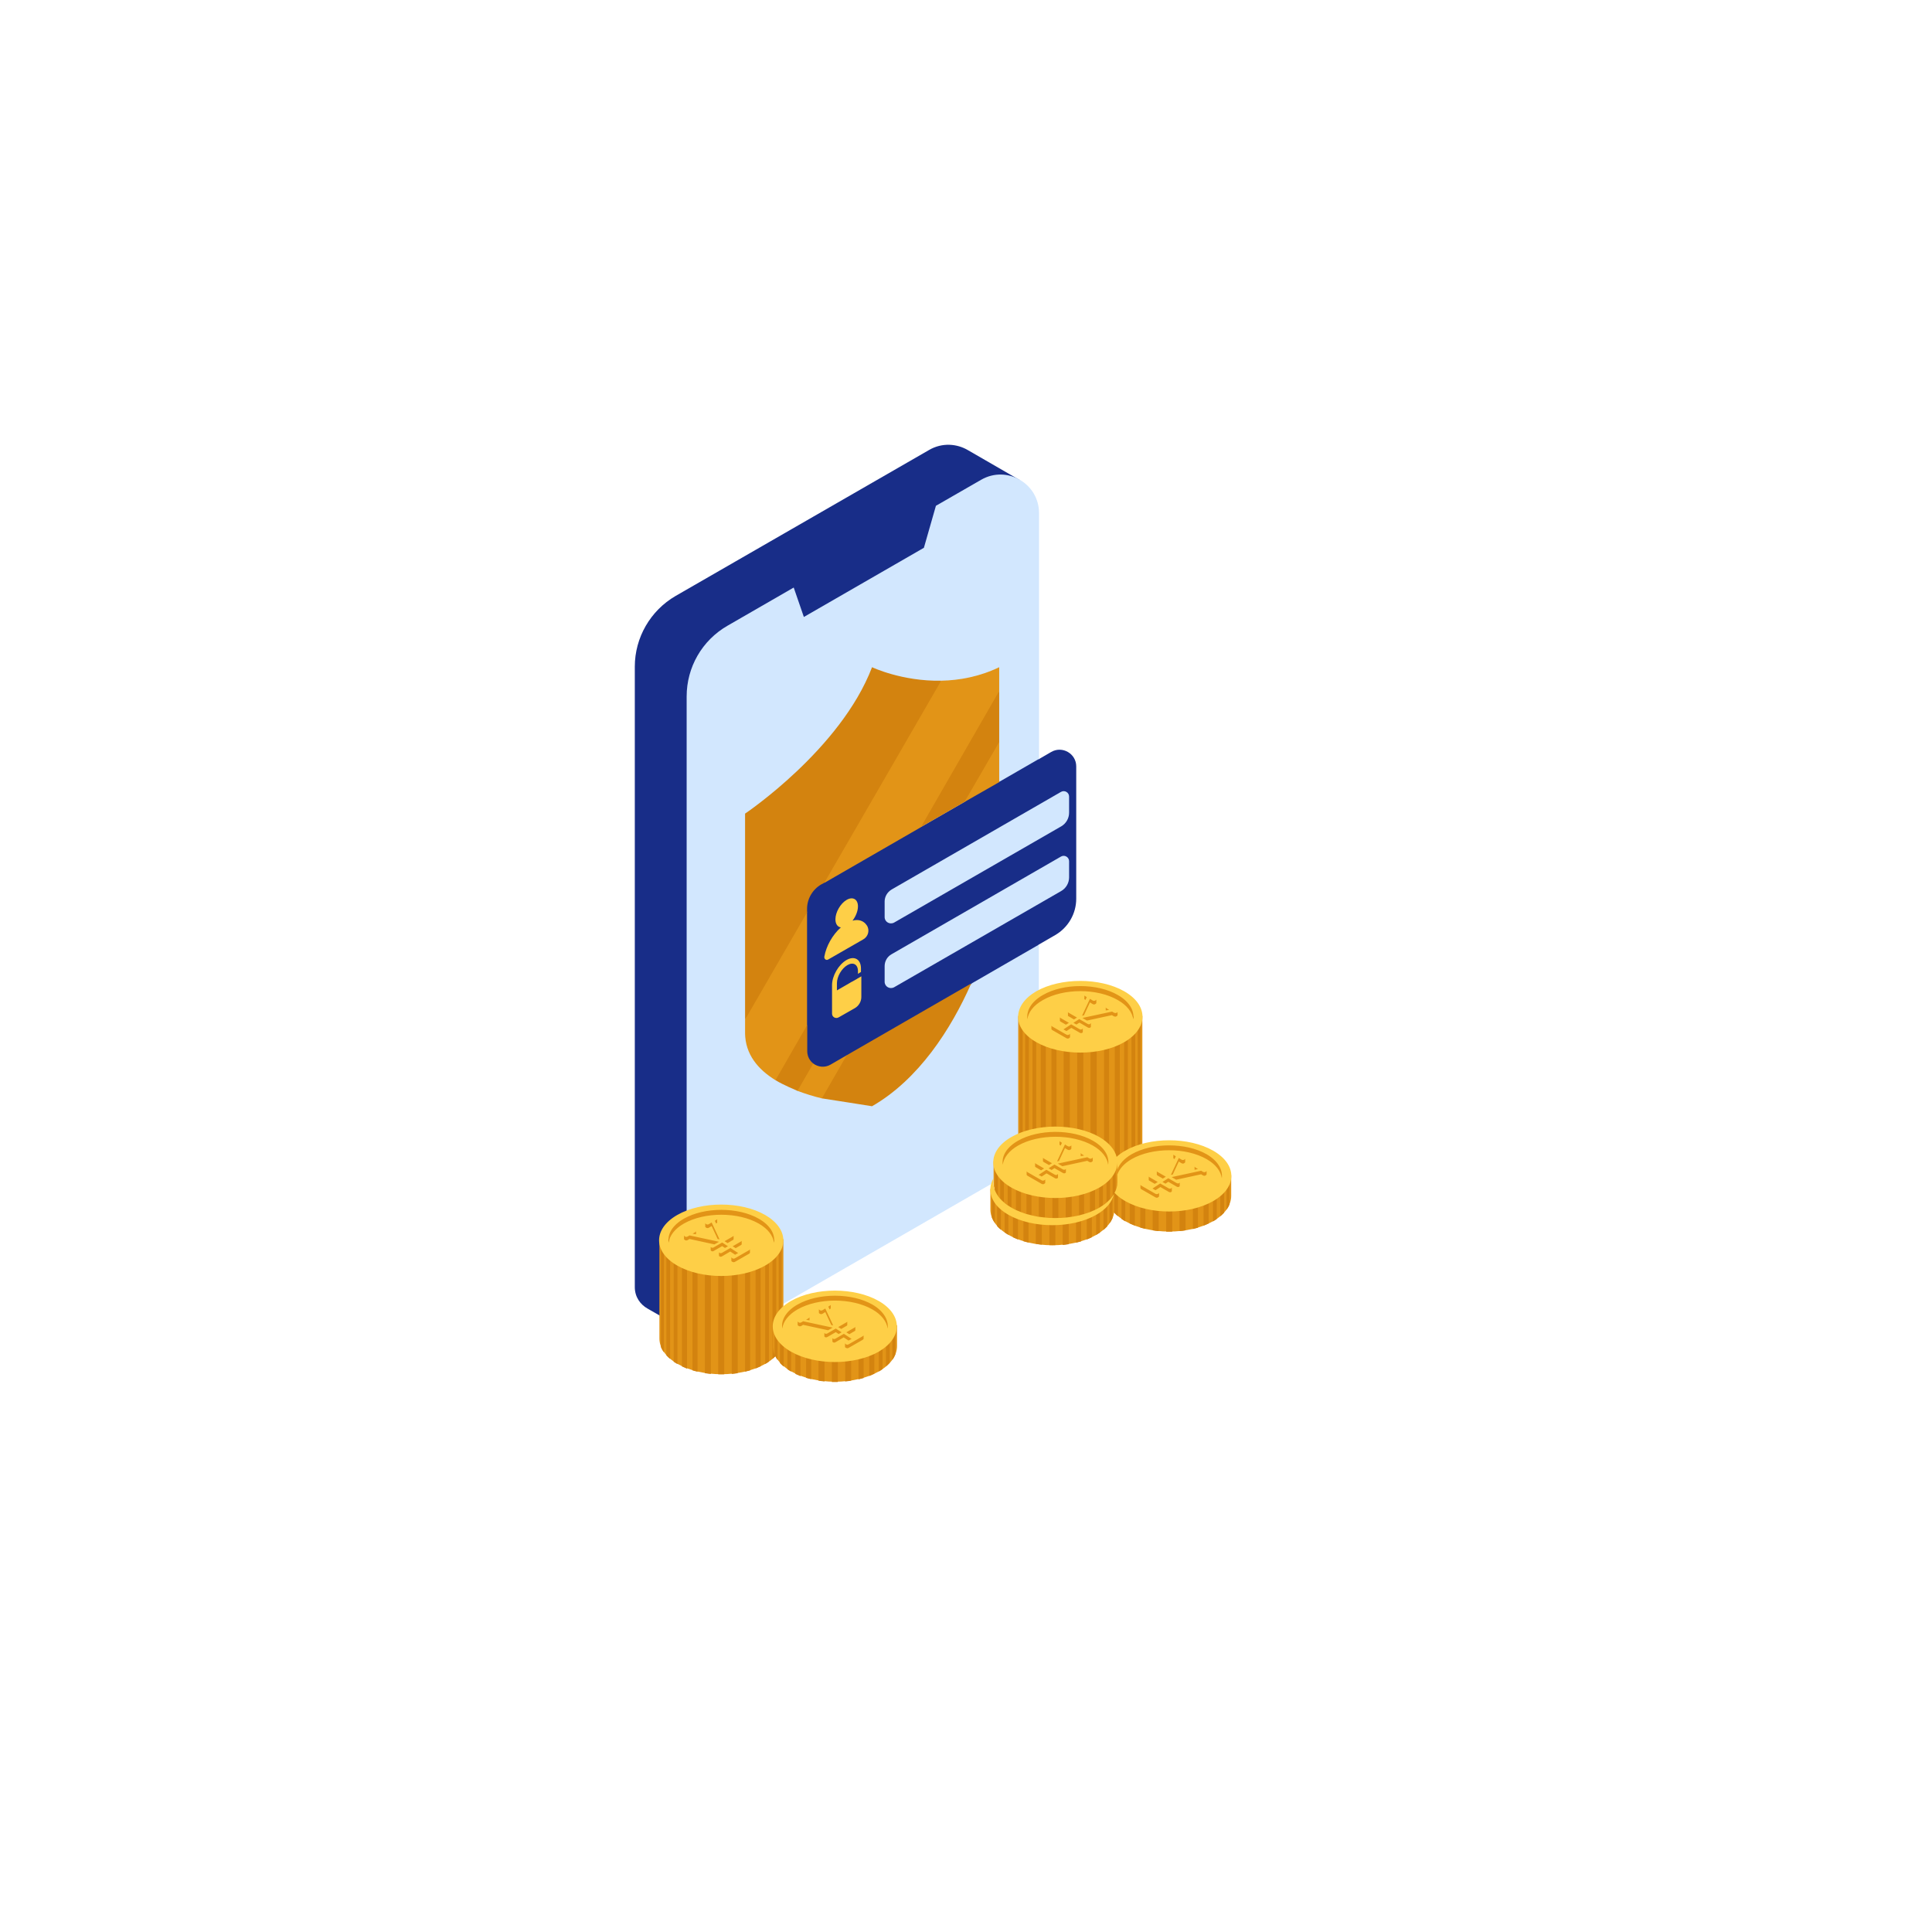 <svg xmlns="http://www.w3.org/2000/svg" xmlns:xlink="http://www.w3.org/1999/xlink" width="1080" zoomAndPan="magnify" viewBox="0 0 810 810" height="1080" preserveAspectRatio="xMidYMid meet" version="1.0"><defs><clipPath id="34175f8a6e"><path d="M 266.09 186 L 452 186 L 452 562 L 266.09 562 Z M 266.09 186 " clip-rule="nonzero"/></clipPath></defs><g clip-path="url(#34175f8a6e)"><path fill="#182d88" d="M 451.215 321.305 L 451.215 376.793 C 451.215 383.082 447.828 388.898 442.395 392.039 L 435.465 396.047 L 408.531 453.656 C 408.531 463.402 403.332 472.363 394.906 477.238 L 311.508 525.258 C 312.297 526.988 312.766 528.793 313.004 530.602 C 313.398 534.375 312.453 538.305 310.406 541.449 C 309.066 543.57 307.254 545.301 305.602 547.105 C 302.766 550.094 300.168 553.238 297.488 556.461 C 296.152 558.109 294.574 559.445 293.238 561.098 L 271.578 548.68 C 268.43 546.949 266.145 543.727 266.145 539.641 L 266.145 279.492 C 266.145 267.312 272.684 255.992 283.234 249.863 L 389.551 188.641 C 394.984 185.496 401.207 185.965 405.934 188.797 L 427.434 201.215 C 425.934 202.629 424.91 204.672 424.359 206.715 C 421.684 217.402 416.09 227.309 408.531 235.246 L 435.465 318.32 L 440.742 315.254 C 445.387 312.582 451.215 315.961 451.215 321.305 Z M 451.215 321.305 " fill-opacity="1" fill-rule="nonzero"/></g><path fill="#d2e7fe" d="M 448.223 333.961 L 448.223 340.719 C 448.223 343.078 446.961 345.277 444.914 346.457 L 374.902 386.773 C 373.094 387.797 370.887 386.539 370.887 384.496 L 370.887 377.973 C 370.887 375.93 371.988 374.043 373.801 372.941 L 444.836 331.996 C 446.332 331.129 448.223 332.23 448.223 333.961 Z M 444.836 359.109 L 373.801 400.059 C 371.988 401.078 370.887 402.965 370.887 405.086 L 370.887 411.609 C 370.887 413.652 373.094 414.91 374.902 413.891 L 444.914 373.57 C 446.961 372.391 448.223 370.191 448.223 367.832 L 448.223 361.074 C 448.223 359.344 446.332 358.246 444.836 359.109 Z M 326.234 426.148 L 333.086 376.637 L 333.086 375.145 C 333.086 370.977 335.371 367.047 338.992 364.926 L 340.254 364.219 L 382.305 330.422 L 386.164 346.691 L 404.438 336.16 L 416.645 323.586 L 419.004 327.75 L 435.621 318.16 L 435.621 215.125 C 435.621 202.707 422.156 194.926 411.367 201.137 L 392.387 212.059 L 387.348 229.664 L 337.023 258.668 L 332.77 246.328 L 304.973 262.359 C 294.34 268.492 287.883 279.73 287.883 291.988 L 287.883 552.137 C 287.883 560.074 296.465 565.027 303.395 561.02 L 421.918 492.719 C 430.344 487.848 435.543 478.887 435.543 469.141 L 435.543 396.047 L 407.508 412.238 L 370.887 446.348 L 345.922 452.32 C 343.48 453.738 326.234 426.148 326.234 426.148 Z M 326.234 426.148 " fill-opacity="1" fill-rule="nonzero"/><path fill="#e29417" d="M 516.188 492.719 L 516.188 501.363 C 516.188 505.215 513.668 509.066 508.625 511.977 C 498.469 517.789 481.93 517.789 471.77 511.977 C 469.879 510.875 468.305 509.617 467.125 508.281 C 466.652 511.738 464.129 515.039 459.641 517.711 C 449.484 523.527 432.945 523.527 422.785 517.711 C 417.668 514.727 415.145 510.875 415.227 506.945 L 415.227 498.457 L 416.957 498.457 C 416.645 497.512 416.484 496.57 416.562 495.547 L 416.562 486.98 L 420.266 480.145 C 420.973 479.516 425.227 477.785 426.879 477 L 426.879 425.992 L 431.449 421.277 C 432.316 420.57 434.441 417.426 435.543 416.797 C 445.703 410.98 460.113 410.512 470.273 416.324 C 471.297 416.953 474.367 420.965 475.156 421.672 L 478.938 425.914 L 478.938 480.695 C 488.781 478.102 501.145 479.672 509.336 484.309 C 510.359 484.938 511.539 486.512 512.406 487.141 Z M 373.484 555.516 C 373.566 552.531 371.203 550.172 368.918 548.285 C 367.578 547.105 366.16 545.926 364.586 545.062 C 360.57 542.863 355.844 542.547 351.277 542.234 C 348.68 542.078 346.078 541.918 343.559 542.391 C 341.906 542.707 340.332 543.176 338.836 543.727 C 336.551 544.512 334.266 545.219 332.141 546.477 C 330.723 547.266 329.465 548.363 328.438 549.543 L 328.438 519.676 L 325.527 515.824 C 324.66 515.117 323.559 511.977 322.453 511.426 C 312.297 505.609 295.207 504.508 285.125 510.324 C 284.102 510.953 281.504 513.703 280.715 514.41 L 276.461 519.676 L 276.461 561.176 C 276.461 565.027 278.984 568.879 284.023 571.785 C 294.184 577.602 310.719 577.602 320.879 571.785 C 322.613 570.844 323.949 569.742 325.133 568.562 C 326.312 570.922 328.52 573.121 331.668 574.93 C 341.828 580.746 358.367 580.746 368.523 574.93 C 373.645 571.941 376.164 568.09 376.086 564.16 L 376.086 555.594 L 373.566 555.594 C 373.484 555.672 373.484 555.594 373.484 555.516 Z M 418.926 279.73 C 410.578 283.738 402.152 285.23 394.672 285.387 C 350.02 313.133 343.086 342.762 345.688 370.113 L 386.164 346.77 L 409.555 316.824 L 418.926 289.789 C 418.926 283.582 418.926 279.73 418.926 279.73 Z M 325.133 452.871 L 334.348 447.922 L 338.363 429.766 L 338.363 382.531 C 336.234 371.762 327.809 367.754 325.055 372.469 C 316.312 387.559 314.5 423.871 312.375 427.484 C 312.375 429.688 312.375 431.574 312.375 433.145 C 312.453 442.027 317.809 448.391 325.133 452.871 Z M 418.926 311.09 C 416.172 309.203 410.734 315.648 408.531 319.34 C 405.852 323.977 402.547 333.41 404.355 336.238 L 418.926 327.906 C 418.926 322.25 418.926 316.512 418.926 311.09 Z M 344.582 460.496 L 363.25 454.051 L 354.98 442.418 L 348.207 446.348 C 345.766 447.762 342.93 447.371 340.961 445.879 C 338.441 445.641 336.234 447.527 335.211 449.258 C 333.953 451.379 333.086 455.781 334.348 457.352 C 337.73 458.609 341.199 459.711 344.582 460.496 Z M 344.582 460.496 " fill-opacity="1" fill-rule="nonzero"/><path fill="#d3830f" d="M 340.961 445.879 C 338.441 450.199 336.234 454.051 334.348 457.352 C 333.715 457.039 328.281 454.836 325.133 452.871 L 338.441 429.688 L 338.441 440.691 C 338.441 442.891 339.465 444.699 340.961 445.879 Z M 334.348 457.352 C 334.426 457.352 334.426 457.352 334.348 457.352 Z M 404.355 336.238 C 409.555 327.199 414.516 318.711 418.926 311.09 C 418.926 302.836 418.926 295.289 418.926 289.711 L 386.086 346.77 Z M 345.609 370.113 C 360.809 343.785 378.922 312.582 394.594 285.387 C 378.133 285.703 365.609 279.73 365.609 279.73 C 352.461 314.23 312.375 341.109 312.375 341.109 C 312.375 341.109 312.375 414.598 312.375 433.145 C 312.375 433.617 312.375 434.168 312.453 434.637 C 312.453 434.168 312.375 433.617 312.375 433.145 C 312.375 431.652 312.375 429.688 312.375 427.484 C 315.129 422.691 325.211 405.324 338.363 382.531 L 338.363 381.039 C 338.363 376.871 340.645 372.941 344.27 370.82 Z M 344.582 460.496 C 345.293 460.574 365.609 463.797 365.609 463.797 C 385.141 452.559 398.688 431.574 407.191 412.316 L 354.98 442.418 Z M 344.582 460.496 Z M 478.227 425.992 L 476.969 425.992 L 476.969 481.402 C 477.359 481.246 477.832 481.168 478.227 481.008 Z M 474.367 482.422 C 474.918 482.188 475.391 481.953 475.945 481.793 L 475.945 425.992 L 474.367 425.992 Z M 471.297 424.027 L 471.297 484.23 C 471.691 483.918 472.086 483.602 472.398 483.445 C 472.559 483.367 472.715 483.289 472.871 483.211 L 472.871 425.051 C 472.398 424.656 471.926 424.344 471.297 424.027 C 471.375 424.027 471.297 424.027 471.297 424.027 Z M 467.281 485.488 L 468.305 486.824 C 468.621 486.59 469.012 486.195 469.484 485.805 L 469.484 432.203 C 468.777 431.887 468.066 431.574 467.359 431.258 L 467.359 485.488 Z M 464.996 482.504 L 464.996 430.867 L 462.871 430.867 L 462.871 480.223 C 463.656 481.086 464.445 482.031 464.996 482.504 Z M 459.801 436.055 L 457.199 436.055 L 457.199 476.766 C 458.066 477.156 458.934 477.551 459.801 478.023 Z M 454.207 438.805 L 451.609 438.805 L 451.609 474.723 C 452.477 474.957 453.34 475.273 454.207 475.508 Z M 448.539 438.805 L 445.938 438.805 L 445.938 473.543 C 446.805 473.621 447.672 473.777 448.539 473.934 Z M 442.945 434.797 L 440.82 434.797 L 440.82 473.309 C 441.527 473.309 442.238 473.309 442.945 473.309 Z M 436.332 473.621 C 437.039 473.543 437.75 473.387 438.457 473.387 L 438.457 422.141 C 437.75 422.457 436.961 422.77 436.332 423.086 Z M 434.441 424.027 C 433.891 424.344 433.34 424.656 432.867 425.051 L 432.867 474.406 C 433.418 474.25 433.891 474.094 434.441 474.016 Z M 431.371 428.352 L 429.793 428.352 L 429.793 475.508 C 430.344 475.273 430.816 475.035 431.371 474.879 Z M 427.512 476.688 C 427.906 476.449 428.375 476.215 428.77 476.059 L 428.77 425.992 L 427.512 425.992 Z M 415.855 510.48 C 416.172 511.27 416.562 511.977 417.113 512.762 L 417.113 498.457 L 415.855 498.457 Z M 488.938 516.375 C 489.805 516.375 490.672 516.375 491.457 516.375 L 491.457 504.746 L 488.938 504.746 Z M 494.531 516.141 C 495.395 516.062 496.262 515.984 497.051 515.824 L 497.051 499.32 L 494.531 499.32 Z M 500.121 515.277 C 500.828 515.117 501.539 514.883 502.246 514.727 L 502.246 498.457 L 500.121 498.457 Z M 504.609 513.859 C 505.32 513.547 506.027 513.312 506.734 512.918 L 506.734 497.828 C 506.027 497.512 505.32 497.199 504.609 496.887 Z M 508.547 495.707 L 508.547 512.055 C 508.547 512.055 508.625 512.055 508.625 512.055 C 509.176 511.738 509.648 511.426 510.121 511.109 L 510.121 496.805 C 509.648 496.336 509.176 496.02 508.547 495.707 C 508.625 495.707 508.547 495.707 508.547 495.707 Z M 511.617 509.93 C 512.172 509.461 512.723 508.91 513.195 508.438 L 513.195 497.672 L 511.617 497.672 Z M 514.219 492.719 L 514.219 507.18 C 514.77 506.473 515.164 505.766 515.477 504.98 L 515.477 492.719 Z M 483.27 515.824 C 484.133 515.984 485 516.062 485.789 516.141 L 485.789 503.879 L 483.27 503.879 Z M 478.07 514.648 C 478.777 514.883 479.488 515.039 480.195 515.199 L 480.195 503.016 L 478.07 503.016 Z M 473.66 512.918 C 474.367 513.234 475.078 513.547 475.785 513.859 L 475.785 497.984 C 475.078 498.301 474.367 498.613 473.66 498.93 Z M 470.195 500.895 L 470.195 511.031 C 470.668 511.348 471.219 511.738 471.77 512.055 L 471.77 499.871 C 471.219 500.188 470.746 500.5 470.195 500.895 Z M 301.113 576.188 C 301.977 576.188 302.844 576.188 303.633 576.188 L 303.633 532.016 L 301.113 532.016 Z M 295.52 575.715 C 296.387 575.871 297.254 575.949 298.039 576.027 L 298.039 531.23 L 295.52 531.23 Z M 290.324 574.535 C 291.031 574.773 291.742 574.93 292.449 575.086 L 292.449 526.594 L 290.324 526.594 Z M 285.914 572.887 C 286.621 573.199 287.332 573.516 288.039 573.828 L 288.039 525.18 C 287.332 525.492 286.621 525.73 285.914 526.121 Z M 282.449 528.086 L 282.449 570.922 C 282.922 571.234 283.473 571.551 283.945 571.863 C 283.945 571.863 284.023 571.863 284.023 571.863 L 284.023 527.066 C 284.023 527.066 283.945 527.066 283.945 527.066 C 283.473 527.379 282.922 527.695 282.449 528.086 Z M 279.375 568.25 C 279.848 568.797 280.398 569.27 280.953 569.742 L 280.953 519.676 L 279.375 519.676 Z M 277.094 564.789 C 277.406 565.578 277.801 566.285 278.352 566.992 L 278.352 519.676 L 277.094 519.676 Z M 306.781 576.027 C 307.648 575.949 308.516 575.871 309.301 575.715 L 309.301 531.23 L 306.781 531.23 Z M 312.375 575.086 C 313.082 574.93 313.793 574.691 314.5 574.535 L 314.5 528.559 L 312.375 528.559 Z M 316.785 573.75 C 317.492 573.438 318.203 573.121 318.91 572.809 L 318.91 516.848 C 318.203 516.535 317.492 516.219 316.785 515.906 Z M 320.801 517.789 L 320.801 571.863 C 321.352 571.551 321.902 571.234 322.375 570.844 L 322.375 518.812 C 321.902 518.418 321.352 518.105 320.801 517.789 Z M 327.73 550.484 L 327.73 519.754 L 326.469 519.754 L 326.469 555.75 C 326.551 554.023 326.629 552.059 327.574 550.645 C 327.652 550.566 327.652 550.484 327.73 550.484 Z M 325.445 555.75 L 325.996 555.75 L 325.996 570.215 C 325.527 569.586 325.211 568.957 324.895 568.328 C 324.973 568.406 324.973 568.562 325.055 568.641 C 324.66 569.035 324.266 569.348 323.871 569.742 L 323.871 519.754 L 325.445 519.754 Z M 324.738 555.75 L 324.027 555.75 L 324.027 564.398 C 324.027 565.578 324.266 566.754 324.738 567.934 Z M 348.758 579.41 C 349.625 579.41 350.488 579.41 351.277 579.41 L 351.277 569.348 L 348.758 569.348 Z M 343.168 578.859 C 344.031 579.016 344.898 579.094 345.688 579.172 L 345.688 568.484 L 343.168 568.484 Z M 337.969 577.68 C 338.676 577.914 339.387 578.074 340.094 578.23 L 340.094 560.391 L 337.969 560.391 Z M 333.48 576.027 C 334.188 576.344 334.898 576.656 335.605 576.973 L 335.605 558.973 C 334.898 559.289 334.188 559.523 333.48 559.918 Z M 330.094 561.883 L 330.094 574.062 C 330.566 574.379 331.117 574.691 331.59 575.008 C 331.59 575.008 331.668 575.008 331.668 575.008 L 331.668 560.781 C 331.668 560.781 331.59 560.781 331.59 560.781 C 331.039 561.176 330.566 561.488 330.094 561.883 Z M 327.023 571.473 C 327.496 572.02 328.047 572.492 328.598 572.965 L 328.598 558.973 L 327.023 558.973 Z M 354.348 579.172 C 355.215 579.094 356.082 579.016 356.871 578.859 L 356.871 568.484 L 354.348 568.484 Z M 359.941 578.309 C 360.648 578.152 361.359 577.914 362.066 577.758 L 362.066 565.184 L 359.941 565.184 Z M 364.43 576.895 C 365.137 576.578 365.848 576.266 366.555 575.949 L 366.555 564.633 C 365.848 564.32 365.137 564.004 364.43 563.691 Z M 368.445 561.098 L 368.445 575.008 C 368.996 574.691 369.547 574.379 370.02 573.984 L 370.02 562.117 C 369.469 561.805 368.996 561.41 368.445 561.098 Z M 371.438 572.887 C 371.988 572.414 372.539 571.863 373.012 571.391 L 373.012 559.445 L 371.438 559.445 Z M 374.117 570.133 C 374.668 569.426 375.062 568.641 375.375 567.855 L 375.375 555.75 L 374.117 555.75 Z M 468.461 495.707 C 468.461 496.887 468.227 498.062 467.754 499.242 L 467.754 487.062 L 466.492 487.062 L 466.492 501.523 C 466.73 501.129 466.965 500.816 467.203 500.422 L 467.203 507.18 C 467.203 507.496 467.203 507.809 467.125 508.125 L 467.125 508.438 C 467.598 508.988 468.148 509.461 468.699 509.93 L 468.699 492.797 L 468.461 492.797 Z M 441.215 510.641 C 440.82 510.641 440.348 510.641 439.953 510.641 L 439.953 522.035 C 440.82 522.035 441.688 522.035 442.473 522.035 L 442.473 510.641 C 442.238 510.641 442.078 510.641 441.844 510.641 C 442.473 510.641 443.105 510.641 443.734 510.641 L 443.734 496.414 L 441.215 496.414 Z M 446.805 510.48 C 446.41 510.559 445.938 510.559 445.547 510.641 L 445.547 521.957 C 446.41 521.879 447.277 521.801 448.066 521.641 L 448.066 510.402 C 447.984 510.402 447.828 510.402 447.672 510.402 C 448.223 510.324 448.773 510.246 449.324 510.168 L 449.324 495.629 L 446.805 495.629 Z M 452.395 509.539 C 452.004 509.617 451.531 509.773 451.137 509.852 L 451.137 521.012 C 451.844 520.855 452.555 520.621 453.262 520.465 L 453.262 509.383 C 453.656 509.305 454.129 509.145 454.523 509.066 L 454.523 492.406 L 452.395 492.406 Z M 456.887 508.203 C 456.492 508.359 456.02 508.516 455.625 508.676 L 455.625 519.676 C 456.336 519.363 457.043 519.129 457.75 518.734 L 457.75 507.887 C 458.223 507.73 458.617 507.496 459.09 507.34 L 459.09 491.855 C 458.383 491.539 457.672 491.227 456.965 490.91 L 456.965 508.203 Z M 460.824 488.711 L 460.824 506.316 C 460.43 506.551 459.957 506.789 459.562 506.945 L 459.562 517.711 C 459.562 517.711 459.641 517.711 459.641 517.711 C 460.191 517.398 460.664 517.082 461.137 516.77 L 461.137 506.16 C 461.609 505.922 462.004 505.609 462.398 505.375 L 462.398 489.734 C 461.926 489.418 461.453 489.105 460.824 488.711 C 460.902 488.711 460.824 488.711 460.824 488.711 Z M 465.469 490.676 L 463.895 490.676 L 463.895 504.195 C 463.5 504.508 463.105 504.824 462.633 505.215 L 462.633 515.668 C 463.188 515.199 463.738 514.648 464.211 514.176 L 464.211 503.957 C 464.129 504.035 464.051 504.117 463.895 504.195 C 464.367 503.801 464.84 503.328 465.234 502.938 C 465.234 502.938 465.156 503.016 465.156 503.016 L 465.156 512.918 C 465.707 512.211 466.098 511.504 466.414 510.719 L 466.414 501.523 C 466.098 501.914 465.785 502.309 465.391 502.699 L 465.391 490.676 Z M 435.543 510.09 C 435.148 510.012 434.676 509.93 434.285 509.852 L 434.285 521.484 C 435.148 521.641 436.016 521.719 436.805 521.801 L 436.805 510.246 C 436.727 510.246 436.566 510.246 436.488 510.168 C 437.039 510.246 437.512 510.324 438.062 510.402 L 438.062 498.062 L 435.543 498.062 Z M 430.344 508.91 C 429.953 508.754 429.48 508.676 429.086 508.516 L 429.086 520.383 C 429.793 520.621 430.504 520.777 431.211 520.934 L 431.211 509.223 C 431.605 509.305 432.078 509.461 432.473 509.539 L 432.473 497.277 L 430.344 497.277 Z M 425.934 507.258 C 425.543 507.023 425.07 506.867 424.676 506.629 L 424.676 518.734 C 425.383 519.047 426.094 519.363 426.801 519.676 L 426.801 507.73 C 426.801 507.73 426.723 507.73 426.723 507.652 C 427.195 507.887 427.59 508.047 428.062 508.203 L 428.062 489.734 C 427.352 490.047 426.645 490.363 425.934 490.676 Z M 422.469 492.562 L 422.469 505.293 C 421.996 504.98 421.605 504.664 421.211 504.352 L 421.211 516.691 C 421.684 517.004 422.234 517.398 422.785 517.711 L 422.785 505.531 C 422.785 505.531 422.707 505.531 422.707 505.453 C 423.102 505.766 423.574 506 424.047 506.316 L 424.047 491.617 C 423.496 491.934 423.023 492.246 422.469 492.562 Z M 419.398 502.621 C 419.004 502.23 418.691 501.758 418.375 501.363 L 418.375 487.062 L 417.113 487.062 L 417.113 499.164 C 417.43 499.871 417.746 500.5 418.219 501.207 C 418.219 501.129 418.141 501.129 418.059 501.051 L 418.059 514.098 C 418.531 514.648 419.082 515.117 419.637 515.59 L 419.637 503.016 C 419.637 503.016 419.637 502.938 419.555 502.938 C 419.949 503.328 420.422 503.801 420.895 504.195 L 420.895 489.34 L 419.32 489.34 L 419.32 502.621 Z M 419.398 502.621 " fill-opacity="1" fill-rule="nonzero"/><path fill="#fecf47" d="M 345.609 401.078 C 346.395 396.598 349.074 391.883 352.539 388.816 C 351.199 388.66 350.254 387.402 350.254 385.438 C 350.254 382.453 352.379 378.758 354.98 377.266 C 357.578 375.77 359.703 377.027 359.703 380.016 C 359.703 381.98 358.758 384.258 357.422 385.988 C 360.02 385.281 362.145 386.066 363.406 387.953 C 364.746 389.918 364.035 392.668 361.91 393.848 L 347.262 402.258 C 346.473 402.809 345.449 402.102 345.609 401.078 Z M 360.965 407.523 L 360.965 406.031 C 360.965 402.18 358.207 400.605 354.898 402.492 C 351.516 404.457 348.836 409.176 348.836 413.023 L 348.836 424.973 C 348.836 426.387 350.332 427.25 351.594 426.543 L 358.367 422.691 C 360.02 421.75 361.121 419.941 361.121 417.977 L 361.121 409.332 C 360.727 409.566 360.254 409.801 359.781 410.117 L 359.469 410.273 C 359.469 410.273 359.391 410.273 359.391 410.352 L 357.184 411.609 C 357.184 411.609 357.184 411.609 357.105 411.609 L 355.926 412.316 L 350.883 415.227 L 350.883 412.238 C 350.883 409.41 352.852 406.031 355.293 404.617 C 357.734 403.199 359.703 404.379 359.703 407.129 L 359.703 408.309 C 360.02 408.074 360.492 407.758 360.965 407.523 Z M 320.801 530.602 C 310.641 536.418 294.102 536.418 283.945 530.602 C 273.785 524.785 273.785 515.199 283.945 509.383 C 294.102 503.566 310.641 503.566 320.801 509.383 C 330.961 515.277 330.961 524.785 320.801 530.602 Z M 289.062 519.441 L 299.535 521.719 L 301.426 520.621 L 289.062 517.949 L 288.434 518.34 C 288.195 518.5 287.883 518.578 287.723 518.578 C 287.488 518.578 287.25 518.5 287.094 518.34 C 286.938 518.184 286.777 518.105 286.777 517.949 L 286.777 519.441 C 286.777 519.598 286.859 519.754 287.094 519.836 C 287.25 519.992 287.488 520.07 287.723 520.07 C 287.961 520.07 288.195 519.992 288.434 519.836 Z M 291.82 517.477 L 291.82 516.141 C 291.82 516.297 291.66 516.453 291.426 516.613 L 290.402 517.242 Z M 300.719 511.109 C 300.641 511.188 300.562 511.348 300.324 511.426 L 299.695 511.816 L 300.246 512.996 L 300.324 512.918 C 300.562 512.762 300.719 512.605 300.719 512.445 C 300.719 512.445 300.719 512.367 300.719 512.367 C 300.641 512.445 300.641 511.426 300.719 511.109 Z M 298.355 512.523 L 297.332 513.152 C 297.094 513.312 296.859 513.391 296.625 513.391 C 296.387 513.391 296.152 513.312 295.992 513.152 C 295.836 512.996 295.68 512.918 295.68 512.762 L 295.68 514.254 C 295.68 514.41 295.758 514.57 295.992 514.648 C 296.152 514.805 296.387 514.883 296.625 514.883 C 296.859 514.883 297.094 514.805 297.332 514.648 L 298.355 514.02 L 300.875 519.441 L 301.664 519.598 Z M 299.223 524.473 L 302.766 522.43 L 303.945 523.215 L 305.207 522.508 L 302.766 520.934 L 299.223 522.977 C 299.066 523.059 298.828 523.137 298.672 523.137 C 298.512 523.137 298.355 523.059 298.199 522.977 C 298.039 522.898 297.961 522.82 297.961 522.664 L 297.961 524.156 C 297.961 524.234 298.039 524.395 298.199 524.473 C 298.355 524.551 298.512 524.629 298.672 524.629 C 298.828 524.629 299.066 524.629 299.223 524.473 Z M 307.57 518.027 C 307.57 518.105 307.492 518.262 307.332 518.34 L 303.789 520.383 L 305.051 521.172 L 307.332 519.836 C 307.492 519.754 307.57 519.598 307.57 519.52 Z M 307.176 522.508 L 308.438 523.293 L 310.719 521.957 C 310.879 521.879 310.957 521.719 310.957 521.641 L 310.957 520.148 C 310.957 520.227 310.879 520.383 310.719 520.465 Z M 306.152 524.707 L 308.199 526.043 L 309.461 525.336 L 306.23 523.215 L 302.688 525.258 C 302.531 525.336 302.293 525.414 302.137 525.414 C 301.977 525.414 301.82 525.336 301.664 525.258 C 301.504 525.18 301.426 525.102 301.426 524.941 L 301.426 526.438 C 301.426 526.516 301.504 526.672 301.664 526.75 C 301.82 526.828 301.977 526.906 302.137 526.906 C 302.293 526.906 302.449 526.828 302.688 526.75 Z M 314.422 523.684 C 314.422 523.844 314.344 524 314.027 524.156 L 308.277 527.457 C 308.043 527.617 307.805 527.695 307.57 527.695 C 307.332 527.695 307.098 527.613 306.941 527.457 C 306.781 527.301 306.625 527.223 306.625 527.066 L 306.625 528.559 C 306.625 528.715 306.703 528.871 306.941 528.953 C 307.098 529.109 307.332 529.109 307.57 529.188 C 307.805 529.188 308.043 529.109 308.277 528.953 L 314.027 525.648 C 314.266 525.492 314.422 525.336 314.422 525.18 Z M 318.121 510.953 C 309.461 506 295.363 506 286.699 510.953 C 281.895 513.703 279.77 517.398 280.32 521.012 C 280.715 518.105 282.84 515.199 286.699 512.996 C 295.363 508.047 309.461 508.047 318.121 512.996 C 321.98 515.199 324.109 518.105 324.5 521.012 C 325.055 517.398 322.926 513.703 318.121 510.953 Z M 368.445 566.676 C 358.285 572.492 341.75 572.492 331.59 566.676 C 321.43 560.859 321.43 551.273 331.59 545.457 C 341.75 539.641 358.285 539.641 368.445 545.457 C 378.527 551.273 378.527 560.781 368.445 566.676 Z M 336.707 555.438 L 347.184 557.715 L 349.074 556.617 L 336.707 553.945 L 336.078 554.336 C 335.844 554.496 335.527 554.574 335.371 554.574 C 335.133 554.574 334.898 554.496 334.738 554.336 C 334.582 554.18 334.426 554.102 334.426 553.945 L 334.426 555.438 C 334.426 555.594 334.504 555.75 334.738 555.832 C 334.898 555.988 335.133 556.066 335.371 556.066 C 335.605 556.066 335.844 555.988 336.078 555.832 Z M 339.387 553.551 L 339.387 552.215 C 339.387 552.371 339.227 552.531 338.992 552.688 L 337.969 553.316 Z M 348.285 547.105 C 348.207 547.184 348.129 547.344 347.891 547.422 L 347.262 547.812 L 347.812 548.992 L 347.891 548.914 C 348.129 548.758 348.285 548.602 348.285 548.441 C 348.285 548.441 348.285 548.363 348.285 548.363 C 348.285 548.441 348.285 547.422 348.285 547.105 Z M 346 548.602 L 344.977 549.23 C 344.742 549.387 344.504 549.465 344.27 549.465 C 344.031 549.465 343.797 549.387 343.637 549.23 C 343.48 549.07 343.324 548.992 343.324 548.836 L 343.324 550.328 C 343.324 550.484 343.402 550.645 343.637 550.723 C 343.797 550.879 344.031 550.957 344.27 550.957 C 344.504 550.957 344.742 550.879 344.977 550.723 L 346 550.094 L 348.52 555.516 L 349.309 555.672 Z M 346.867 560.547 L 350.41 558.504 L 351.594 559.289 L 352.852 558.582 L 350.41 557.008 L 346.867 559.055 C 346.711 559.133 346.473 559.211 346.316 559.211 C 346.16 559.211 346 559.133 345.844 559.055 C 345.688 558.973 345.609 558.895 345.609 558.738 L 345.609 560.23 C 345.609 560.309 345.688 560.469 345.844 560.547 C 346 560.625 346.16 560.703 346.316 560.703 C 346.473 560.703 346.633 560.625 346.867 560.547 Z M 355.215 555.516 L 355.215 554.023 C 355.215 554.102 355.137 554.258 354.98 554.336 L 351.434 556.379 L 352.695 557.168 L 354.98 555.832 C 355.137 555.75 355.215 555.672 355.215 555.516 Z M 358.602 557.715 L 358.602 556.223 C 358.602 556.301 358.523 556.461 358.367 556.539 L 354.82 558.582 L 356.082 559.367 L 358.367 558.031 C 358.523 557.953 358.602 557.875 358.602 557.715 Z M 353.719 560.703 L 355.766 562.039 L 357.027 561.332 L 353.797 559.211 L 350.254 561.254 C 350.098 561.332 349.859 561.41 349.703 561.41 C 349.547 561.41 349.387 561.332 349.23 561.254 C 349.074 561.176 348.992 561.098 348.992 560.938 L 348.992 562.434 C 348.992 562.512 349.074 562.668 349.23 562.746 C 349.387 562.824 349.547 562.902 349.703 562.902 C 349.859 562.902 350.02 562.824 350.254 562.746 Z M 362.066 559.762 C 362.066 559.918 361.988 560.074 361.672 560.23 L 355.926 563.531 C 355.688 563.691 355.453 563.77 355.215 563.77 C 354.98 563.77 354.742 563.691 354.586 563.531 C 354.43 563.375 354.27 563.297 354.27 563.141 L 354.27 564.633 C 354.27 564.789 354.348 564.949 354.586 565.027 C 354.742 565.184 354.98 565.184 355.215 565.262 C 355.453 565.262 355.688 565.184 355.926 565.027 L 361.672 561.727 C 361.91 561.566 362.066 561.41 362.066 561.254 Z M 365.77 546.949 C 357.105 541.996 343.008 541.996 334.348 546.949 C 329.543 549.699 327.414 553.395 327.969 557.008 C 328.359 554.102 330.488 551.195 334.348 548.992 C 343.008 544.043 357.105 544.043 365.77 548.992 C 369.629 551.195 371.754 554.102 372.148 557.008 C 372.621 553.473 370.492 549.699 365.77 546.949 Z M 460.902 506.316 C 450.742 512.133 434.203 512.133 424.047 506.316 C 418.926 503.328 416.406 499.477 416.484 495.547 L 416.484 494.055 C 413.57 499.242 415.617 505.215 422.785 509.305 C 432.945 515.117 449.484 515.117 459.641 509.305 C 463.816 506.945 466.258 503.879 466.965 500.734 C 465.707 502.781 463.738 504.664 460.902 506.316 Z M 508.625 503.566 C 498.469 509.383 481.93 509.383 471.77 503.566 C 469.957 502.543 468.461 501.363 467.281 500.105 C 468.066 498.691 468.461 497.199 468.461 495.707 L 468.461 492.406 C 469.328 490.047 471.297 487.77 474.449 485.961 C 483.109 481.008 497.207 481.008 505.871 485.961 C 509.73 488.16 511.855 491.07 512.25 493.977 C 512.723 490.363 510.594 486.668 505.871 483.918 C 497.207 478.965 483.109 478.965 474.449 483.918 C 471.297 485.723 469.328 488.004 468.461 490.363 L 468.461 486.98 C 468.461 487.062 468.461 487.141 468.461 487.297 C 468.461 491.148 465.941 495 460.902 497.906 C 450.742 503.723 434.203 503.723 424.047 497.906 C 413.887 492.09 413.887 482.504 424.047 476.688 C 434.203 470.871 450.742 470.871 460.902 476.688 C 464.918 479.043 467.359 481.953 468.148 485.016 C 469.172 484.074 470.352 483.211 471.77 482.422 C 481.93 476.609 498.469 476.609 508.625 482.422 C 518.785 488.238 518.785 497.75 508.625 503.566 Z M 438.223 494.371 C 438.223 494.527 438.141 494.684 437.906 494.762 C 437.75 494.922 437.512 494.922 437.277 495 C 437.039 495 436.805 494.922 436.566 494.762 L 430.816 491.461 C 430.582 491.305 430.426 491.148 430.426 490.992 L 430.426 492.484 C 430.426 492.641 430.504 492.797 430.816 492.957 L 436.566 496.258 C 436.805 496.414 437.039 496.492 437.277 496.492 C 437.512 496.492 437.75 496.414 437.906 496.258 C 438.062 496.098 438.223 496.02 438.223 495.863 Z M 434.203 487.848 C 434.047 487.77 433.969 487.609 433.969 487.531 L 433.969 489.027 C 433.969 489.105 434.047 489.262 434.203 489.34 L 436.488 490.676 L 437.75 489.891 Z M 437.512 487.141 L 439.797 488.477 L 441.055 487.688 L 437.512 485.645 C 437.355 485.566 437.277 485.41 437.277 485.332 L 437.277 486.824 C 437.277 486.902 437.355 487.062 437.512 487.141 Z M 443.496 492.168 C 443.496 492.246 443.418 492.406 443.262 492.484 C 443.105 492.562 442.945 492.641 442.789 492.641 C 442.633 492.641 442.473 492.562 442.238 492.484 L 438.695 490.441 L 435.465 492.562 L 436.727 493.27 L 438.773 491.934 L 442.316 493.977 C 442.473 494.055 442.711 494.133 442.867 494.133 C 443.023 494.133 443.184 494.055 443.34 493.977 C 443.496 493.898 443.574 493.82 443.574 493.664 L 443.574 492.168 Z M 446.883 489.969 C 446.883 490.047 446.805 490.203 446.648 490.281 C 446.488 490.363 446.332 490.441 446.176 490.441 C 446.016 490.441 445.859 490.363 445.625 490.281 L 442.078 488.238 L 439.637 489.812 L 440.898 490.52 L 442.078 489.734 L 445.625 491.777 C 445.781 491.855 446.016 491.934 446.176 491.934 C 446.332 491.934 446.488 491.855 446.648 491.777 C 446.805 491.699 446.883 491.617 446.883 491.461 Z M 444.207 479.75 C 444.207 479.75 444.207 479.828 444.207 479.75 C 444.207 479.988 444.285 480.066 444.602 480.223 L 444.68 480.301 L 445.23 479.121 L 444.602 478.73 C 444.363 478.652 444.285 478.492 444.207 478.414 C 444.207 478.73 444.207 479.75 444.207 479.75 Z M 443.184 486.902 L 443.969 486.746 L 446.488 481.324 L 447.516 481.953 C 447.75 482.109 447.984 482.188 448.223 482.188 C 448.457 482.188 448.695 482.109 448.852 481.953 C 449.012 481.793 449.168 481.715 449.168 481.559 L 449.168 480.066 C 449.168 480.223 449.09 480.379 448.852 480.457 C 448.695 480.617 448.457 480.695 448.223 480.695 C 447.984 480.695 447.75 480.617 447.516 480.457 L 446.488 479.828 Z M 458.145 485.176 C 458.145 485.332 458.066 485.488 457.832 485.566 C 457.672 485.723 457.438 485.805 457.199 485.805 C 456.965 485.805 456.727 485.723 456.492 485.566 L 455.863 485.176 L 443.496 487.848 L 445.387 488.945 L 455.863 486.668 L 456.492 487.062 C 456.727 487.219 457.043 487.297 457.199 487.297 C 457.438 487.297 457.672 487.219 457.832 487.062 C 457.988 486.902 458.145 486.824 458.145 486.668 Z M 454.523 484.469 L 453.5 483.84 C 453.262 483.68 453.105 483.523 453.105 483.367 L 453.105 484.703 Z M 458.223 478.258 C 449.562 473.309 435.465 473.309 426.801 478.258 C 421.996 481.008 419.871 484.703 420.422 488.316 C 420.816 485.41 422.941 482.504 426.801 480.301 C 435.465 475.352 449.562 475.352 458.223 480.301 C 462.082 482.504 464.211 485.41 464.602 488.316 C 465.156 484.703 463.027 481.008 458.223 478.258 Z M 500.828 490.441 L 502.246 490.125 L 501.223 489.496 C 500.988 489.34 500.828 489.184 500.828 489.027 Z M 491.93 485.41 C 491.93 485.488 491.93 485.488 491.93 485.41 C 491.93 485.645 492.008 485.723 492.324 485.883 L 492.402 485.961 L 492.953 484.781 L 492.324 484.387 C 492.09 484.309 492.008 484.152 491.93 484.074 C 491.93 484.387 491.93 485.41 491.93 485.41 Z M 490.906 492.562 L 491.695 492.406 L 494.215 486.98 L 495.238 487.609 C 495.473 487.77 495.711 487.848 495.945 487.848 C 496.184 487.848 496.418 487.77 496.578 487.609 C 496.734 487.453 496.891 487.375 496.891 487.219 L 496.891 485.723 C 496.891 485.883 496.812 486.039 496.578 486.117 C 496.418 486.273 496.184 486.352 495.945 486.352 C 495.711 486.352 495.473 486.273 495.238 486.117 L 494.215 485.488 Z M 485 492.484 C 485 492.562 485.078 492.719 485.238 492.797 L 487.52 494.133 L 488.781 493.348 L 485.238 491.305 C 485.078 491.227 485 491.07 485 490.992 Z M 481.613 494.684 C 481.613 494.762 481.691 494.922 481.852 495 L 484.133 496.336 L 485.395 495.551 L 481.852 493.504 C 481.691 493.426 481.613 493.27 481.613 493.191 Z M 485.945 500.027 C 485.945 500.188 485.867 500.344 485.629 500.422 C 485.473 500.578 485.238 500.578 485 500.656 C 484.766 500.656 484.527 500.578 484.293 500.422 L 478.543 497.121 C 478.305 496.965 478.148 496.805 478.148 496.648 L 478.148 498.141 C 478.148 498.301 478.227 498.457 478.543 498.613 L 484.293 501.914 C 484.527 502.07 484.766 502.152 485 502.152 C 485.238 502.152 485.473 502.07 485.629 501.914 C 485.789 501.758 485.945 501.68 485.945 501.523 Z M 491.223 497.906 C 491.223 497.984 491.145 498.141 490.984 498.223 C 490.828 498.301 490.672 498.379 490.512 498.379 C 490.355 498.379 490.199 498.301 489.961 498.223 L 486.418 496.176 L 483.188 498.301 L 484.449 499.008 L 486.496 497.672 L 490.039 499.715 C 490.199 499.793 490.434 499.871 490.59 499.871 C 490.75 499.871 490.906 499.793 491.062 499.715 C 491.223 499.637 491.301 499.559 491.301 499.398 L 491.301 497.906 Z M 494.609 495.707 C 494.609 495.785 494.531 495.941 494.371 496.02 C 494.215 496.098 494.059 496.176 493.898 496.176 C 493.742 496.176 493.586 496.098 493.348 496.02 L 489.805 493.977 L 487.363 495.547 L 488.621 496.258 L 489.805 495.469 L 493.348 497.512 C 493.504 497.594 493.742 497.672 493.898 497.672 C 494.059 497.672 494.215 497.594 494.371 497.512 C 494.531 497.434 494.609 497.355 494.609 497.199 Z M 505.871 490.832 C 505.871 490.992 505.789 491.148 505.555 491.227 C 505.398 491.383 505.16 491.461 504.926 491.461 C 504.688 491.461 504.453 491.383 504.215 491.227 L 503.586 490.832 L 491.223 493.504 L 493.113 494.605 L 503.586 492.328 L 504.215 492.719 C 504.453 492.875 504.766 492.957 504.926 492.957 C 505.16 492.957 505.398 492.875 505.555 492.719 C 505.711 492.562 505.871 492.484 505.871 492.328 Z M 434.441 415.617 C 444.602 409.801 461.219 409.801 471.375 415.617 C 481.535 421.434 481.535 431.023 471.375 436.918 C 461.219 442.812 444.602 442.734 434.441 436.918 C 424.281 431.102 424.359 421.512 434.441 415.617 Z M 448.617 433.301 C 448.617 433.461 448.539 433.617 448.301 433.695 C 448.145 433.852 447.906 433.852 447.672 433.93 C 447.434 433.93 447.199 433.852 446.961 433.695 L 441.215 430.395 C 440.977 430.238 440.82 430.078 440.82 429.922 L 440.82 431.414 C 440.82 431.574 440.898 431.73 441.215 431.887 L 446.961 435.188 C 447.199 435.348 447.434 435.426 447.672 435.426 C 447.906 435.426 448.145 435.344 448.301 435.188 C 448.457 435.031 448.617 434.953 448.617 434.797 Z M 444.602 426.777 C 444.441 426.699 444.363 426.543 444.363 426.465 L 444.363 427.957 C 444.363 428.035 444.441 428.195 444.602 428.273 L 446.883 429.609 L 448.145 428.824 Z M 447.984 426.07 L 450.27 427.406 L 451.531 426.621 L 447.984 424.578 C 447.828 424.5 447.75 424.344 447.75 424.266 L 447.75 425.758 C 447.672 425.836 447.75 425.992 447.984 426.07 Z M 453.895 431.18 C 453.895 431.258 453.812 431.414 453.656 431.496 C 453.5 431.574 453.34 431.652 453.184 431.652 C 453.027 431.652 452.867 431.574 452.633 431.496 L 449.09 429.449 L 445.859 431.574 L 447.121 432.281 L 449.168 430.945 L 452.711 432.988 C 452.867 433.066 453.105 433.145 453.262 433.145 C 453.422 433.145 453.578 433.066 453.734 432.988 C 453.895 432.91 453.973 432.832 453.973 432.672 L 453.973 431.18 Z M 457.277 428.98 C 457.277 429.059 457.199 429.215 457.043 429.293 C 456.887 429.371 456.727 429.449 456.57 429.449 C 456.414 429.449 456.254 429.371 456.02 429.293 L 452.477 427.25 L 450.035 428.824 L 451.293 429.531 L 452.555 428.742 L 456.098 430.789 C 456.254 430.867 456.492 430.945 456.648 430.945 C 456.805 430.945 456.965 430.867 457.121 430.789 C 457.277 430.707 457.359 430.629 457.359 430.473 L 457.359 428.98 Z M 454.602 418.684 C 454.602 418.684 454.602 418.762 454.602 418.684 C 454.602 418.918 454.68 419 454.996 419.156 L 455.074 419.234 L 455.625 418.055 L 454.996 417.66 C 454.758 417.582 454.68 417.426 454.602 417.348 C 454.68 417.66 454.602 418.684 454.602 418.684 Z M 453.656 425.836 L 454.445 425.68 L 456.965 420.254 L 457.988 420.883 C 458.223 421.043 458.461 421.121 458.695 421.121 C 458.934 421.121 459.168 421.043 459.328 420.883 C 459.484 420.727 459.641 420.648 459.641 420.492 L 459.641 419 C 459.641 419.156 459.562 419.312 459.328 419.391 C 459.09 419.547 458.934 419.625 458.695 419.625 C 458.461 419.625 458.223 419.547 457.988 419.391 L 456.965 418.762 Z M 468.621 424.105 C 468.621 424.266 468.539 424.422 468.305 424.5 C 468.066 424.656 467.91 424.734 467.676 424.734 C 467.438 424.734 467.203 424.656 466.887 424.5 L 466.258 424.105 L 453.812 426.777 L 455.703 427.879 L 466.18 425.602 L 466.809 425.992 C 467.043 426.148 467.359 426.23 467.598 426.23 C 467.832 426.23 468.066 426.148 468.227 425.992 C 468.383 425.836 468.539 425.758 468.539 425.602 L 468.539 424.105 Z M 464.996 423.398 L 463.973 422.77 C 463.738 422.613 463.578 422.457 463.578 422.301 L 463.578 423.637 Z M 430.738 427.328 C 431.133 424.422 433.258 421.512 437.195 419.312 C 445.859 414.281 460.035 414.281 468.699 419.312 C 472.559 421.512 474.684 424.422 475.156 427.328 C 475.629 423.715 473.504 419.941 468.699 417.191 C 460.035 412.16 445.859 412.16 437.195 417.191 C 432.395 419.941 430.266 423.637 430.738 427.328 Z M 430.738 427.328 " fill-opacity="1" fill-rule="nonzero"/></svg>